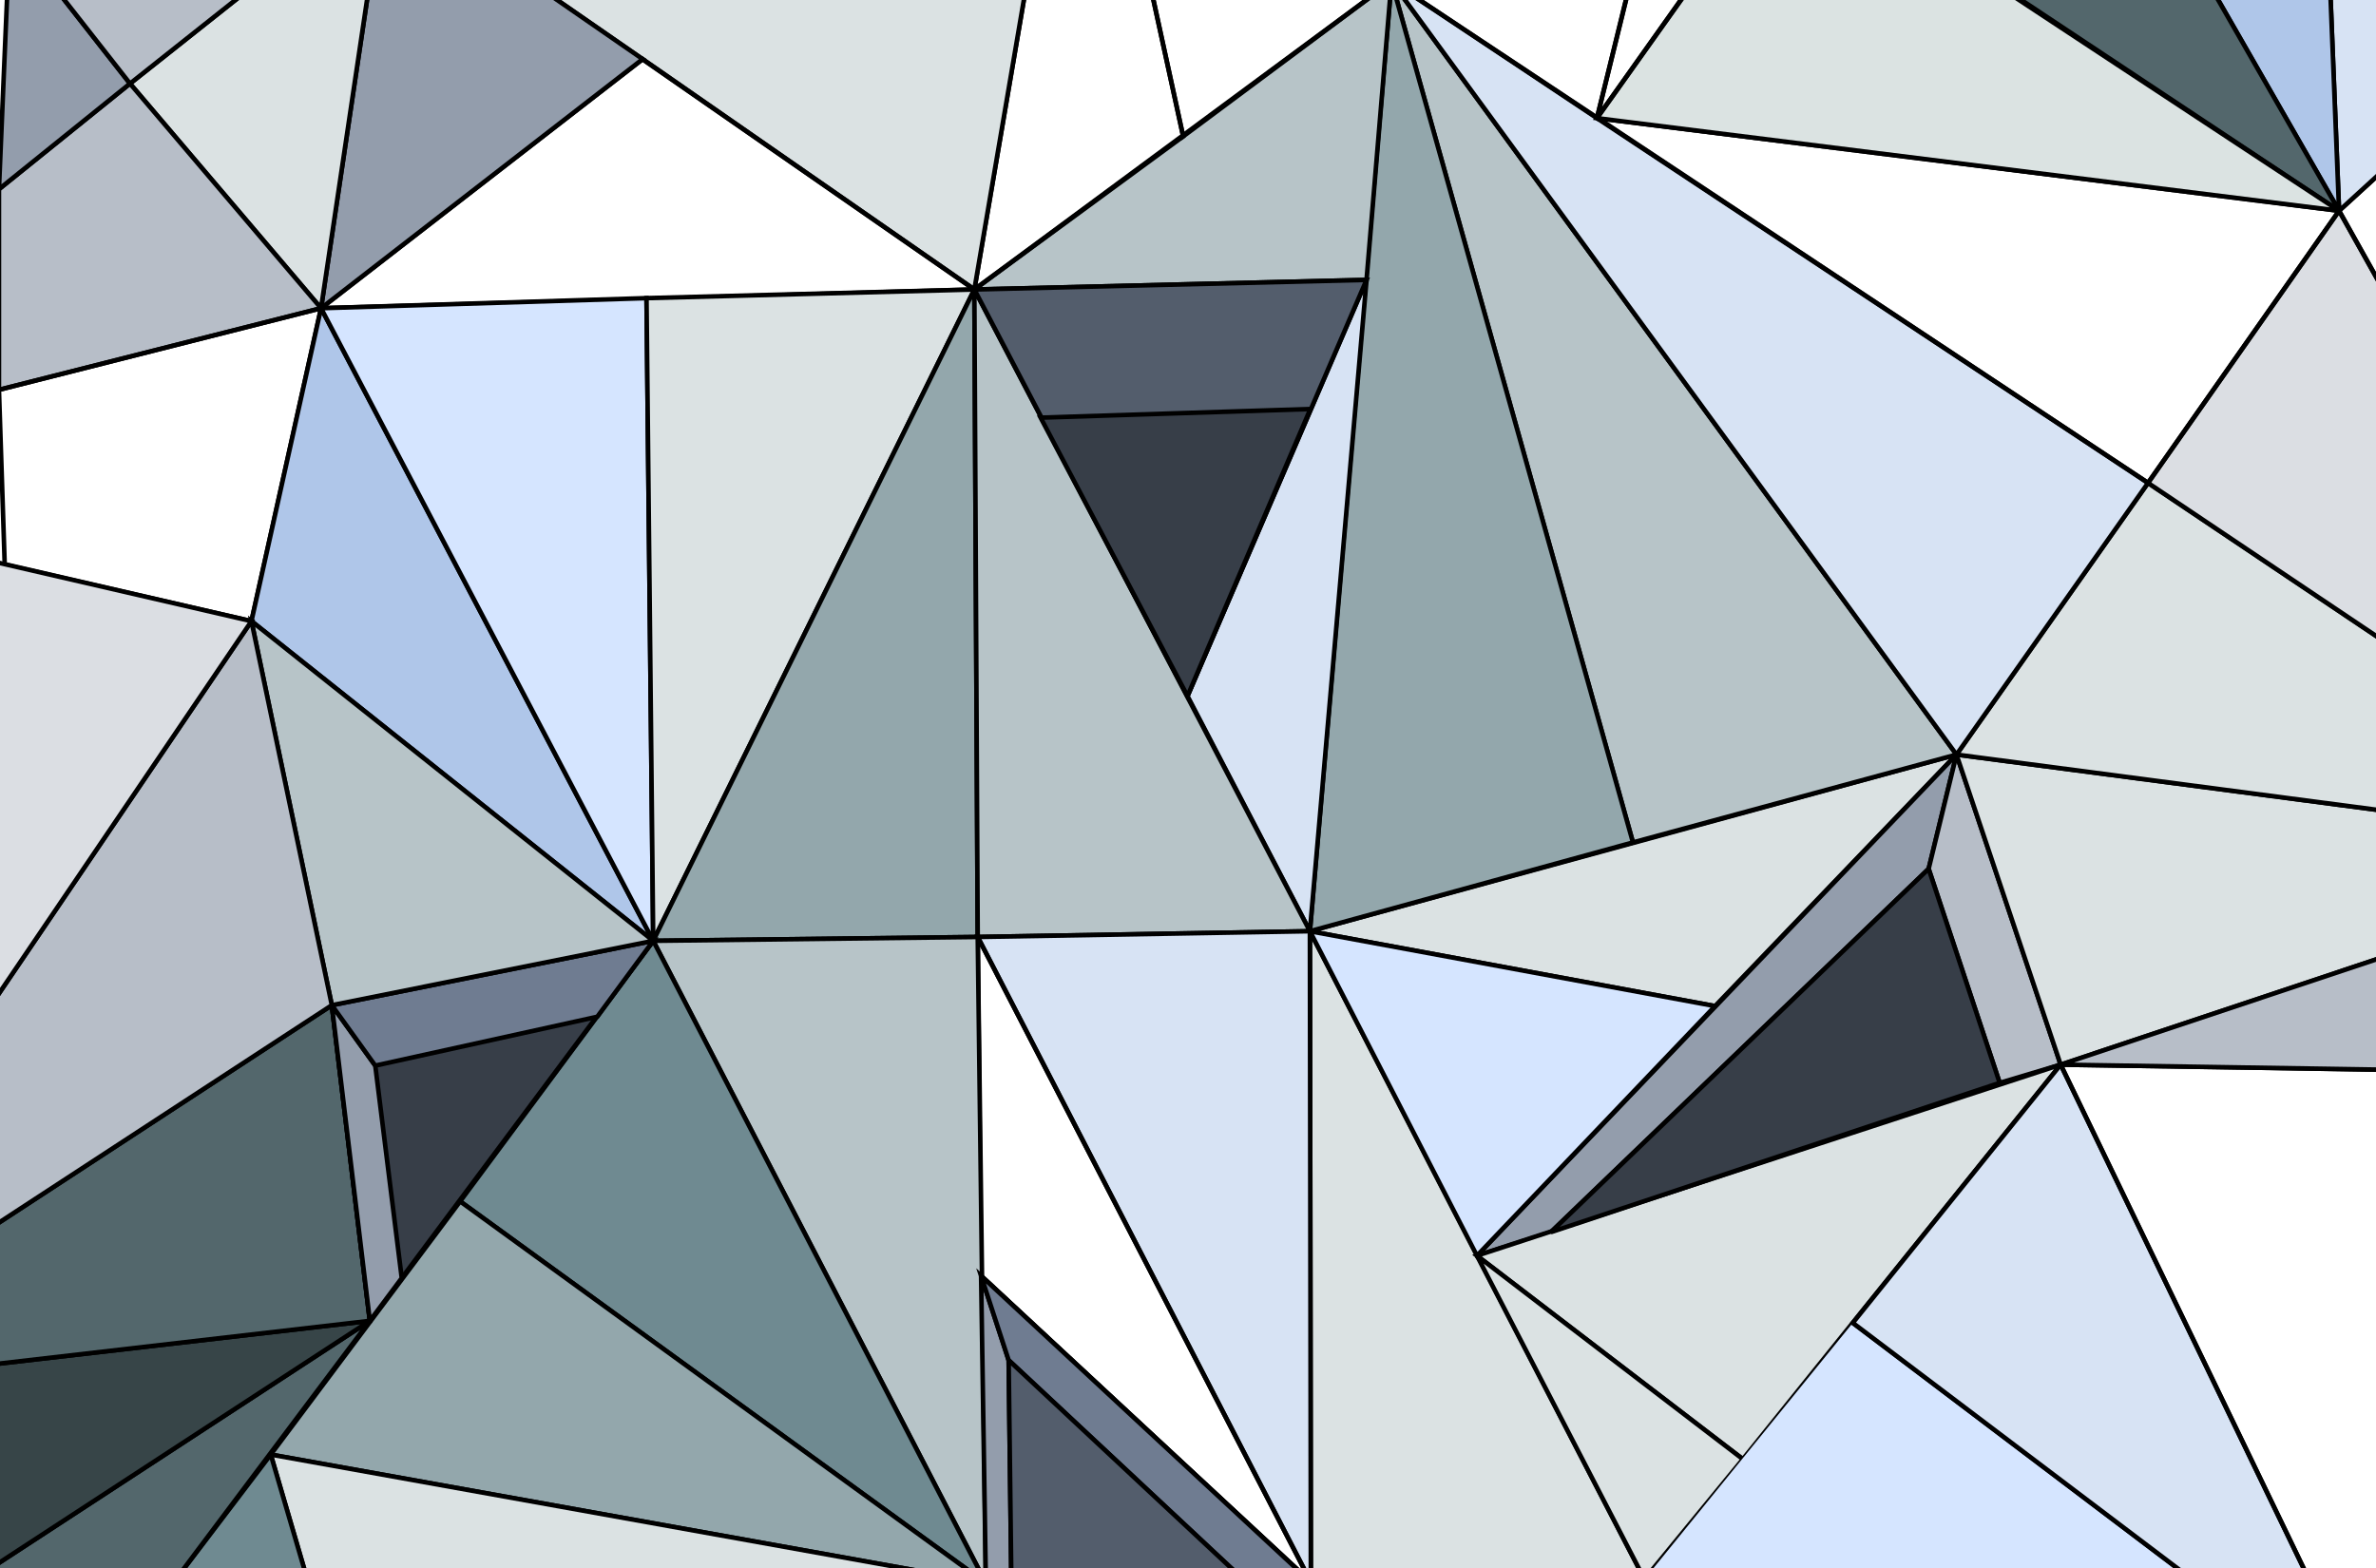 <?xml version="1.0" encoding="UTF-8" standalone="no"?>
<!-- Created with Inkscape (http://www.inkscape.org/) -->

<svg
   xmlns:dc="http://purl.org/dc/elements/1.1/"
   xmlns:cc="http://creativecommons.org/ns#"
   xmlns:rdf="http://www.w3.org/1999/02/22-rdf-syntax-ns#"
   xmlns:svg="http://www.w3.org/2000/svg"
   xmlns="http://www.w3.org/2000/svg"
   xmlns:sodipodi="http://sodipodi.sourceforge.net/DTD/sodipodi-0.dtd"
   xmlns:inkscape="http://www.inkscape.org/namespaces/inkscape"
   width="2500"
   height="1650.39"
   viewBox="0 0 661.458 436.666"
   version="1.1"
   id="svg8"
   inkscape:version="0.92.3 (2405546, 2018-03-11)"
   sodipodi:docname="Triangles2.svg"
   inkscape:export-filename="D:\Source\StacSolutionsWeb\Images\Triangles2.png"
   inkscape:export-xdpi="96"
   inkscape:export-ydpi="96">
  <defs
     id="defs2" />
  <sodipodi:namedview
     id="base"
     pagecolor="#ffffff"
     bordercolor="#666666"
     borderopacity="1.0"
     inkscape:pageopacity="0.0"
     inkscape:pageshadow="2"
     inkscape:zoom="0.24748738"
     inkscape:cx="3.0126255"
     inkscape:cy="1065.2375"
     inkscape:document-units="mm"
     inkscape:current-layer="layer1"
     showgrid="false"
     inkscape:window-width="2400"
     inkscape:window-height="1271"
     inkscape:window-x="-9"
     inkscape:window-y="427"
     inkscape:window-maximized="1"
     units="px"
     fit-margin-top="0"
     fit-margin-left="0"
     fit-margin-right="0"
     fit-margin-bottom="0" />
  <g
     inkscape:label="Layer 1"
     inkscape:groupmode="layer"
     id="layer1"
     style="display:inline"
     transform="translate(11.553,133.84)" />
  <g
     inkscape:groupmode="layer"
     id="layer2"
     inkscape:label="Layer 2"
     style="display:inline"
     transform="translate(11.553,133.84)">
    <path
       style="fill:none;stroke:#000000;stroke-width:1.265;stroke-linecap:butt;stroke-linejoin:miter;stroke-miterlimit:4;stroke-dasharray:none;stroke-opacity:1"
       d="m 353.111,125.43 112.788,20.847 -66.283,69.49 z"
       id="path827"
       inkscape:connector-curvature="0" />
    <path
       style="fill:#dbe2e3;stroke:#000000;stroke-width:1.265;stroke-linecap:butt;stroke-linejoin:miter;stroke-miterlimit:4;stroke-dasharray:none;stroke-opacity:1"
       d="m 353.111,125.43 0.267,181.209 92.876,-0.802 z"
       id="path829"
       inkscape:connector-curvature="0" />
    <path
       style="fill:#dbe2e3;stroke:#000000;stroke-width:1.265;stroke-linecap:butt;stroke-linejoin:miter;stroke-miterlimit:4;stroke-dasharray:none;stroke-opacity:1"
       d="M 353.111,125.43 533.117,76.252 465.899,146.277 Z"
       id="path831"
       inkscape:connector-curvature="0" />
    <path
       style="fill:#939dac;stroke:#000000;stroke-width:1.265;stroke-linecap:butt;stroke-linejoin:miter;stroke-miterlimit:4;stroke-dasharray:none;stroke-opacity:1"
       d="m 533.117,76.252 -7.751,31.805 -105.171,101.162 -20.58,6.548 z"
       id="path833"
       inkscape:connector-curvature="0" />
    <path
       style="fill:#b7bec8;stroke:#000000;stroke-width:1.265;stroke-linecap:butt;stroke-linejoin:miter;stroke-miterlimit:4;stroke-dasharray:none;stroke-opacity:1"
       d="m 533.117,76.252 28.999,86.328 -16.972,5.078 -19.778,-59.601 z"
       id="path835"
       inkscape:connector-curvature="0" />
    <path
       style="fill:#dbe2e3;stroke:#000000;stroke-width:1.265;stroke-linecap:butt;stroke-linejoin:miter;stroke-miterlimit:4;stroke-dasharray:none;stroke-opacity:1"
       d="M 399.616,215.767 562.116,162.581 473.649,272.429 Z"
       id="path837"
       inkscape:connector-curvature="0" />
    <path
       style="fill:#dbe2e3;stroke:#000000;stroke-width:1.265;stroke-linecap:butt;stroke-linejoin:miter;stroke-miterlimit:4;stroke-dasharray:none;stroke-opacity:1"
       d="m 399.616,215.767 46.639,90.07 27.395,-33.409 z"
       id="path839"
       inkscape:connector-curvature="0" />
    <path
       style="fill:#d5e5ff;stroke:#000000;stroke-width:1.265;stroke-linecap:butt;stroke-linejoin:miter;stroke-miterlimit:4;stroke-dasharray:none;stroke-opacity:1"
       d="M 504.252,234.476 649.914,344.591 446.254,305.837"
       id="path841"
       inkscape:connector-curvature="0"
       sodipodi:nodetypes="ccc" />
    <path
       style="fill:#d7e3f4;stroke:#000000;stroke-width:1.265;stroke-linecap:butt;stroke-linejoin:miter;stroke-miterlimit:4;stroke-dasharray:none;stroke-opacity:1"
       d="M 562.116,162.581 649.914,344.591 504.252,234.476 Z"
       id="path843"
       inkscape:connector-curvature="0" />
    <path
       style="fill:none;stroke:#000000;stroke-width:1.265;stroke-linecap:butt;stroke-linejoin:miter;stroke-miterlimit:4;stroke-dasharray:none;stroke-opacity:1"
       d="m 562.116,162.581 93.411,1.47 -5.613,180.541 z"
       id="path845"
       inkscape:connector-curvature="0" />
    <path
       style="fill:none;stroke:#000000;stroke-width:1.265;stroke-linecap:butt;stroke-linejoin:miter;stroke-miterlimit:4;stroke-dasharray:none;stroke-opacity:1"
       d="m 655.526,164.051 95.282,1.47 -100.894,179.071 z"
       id="path847"
       inkscape:connector-curvature="0"
       sodipodi:nodetypes="cccc" />
    <path
       style="fill:#dbe2e3;stroke:#000000;stroke-width:1.265;stroke-linecap:butt;stroke-linejoin:miter;stroke-miterlimit:4;stroke-dasharray:none;stroke-opacity:1"
       d="M 562.116,162.581 739.582,103.38 533.117,76.252 Z"
       id="path849"
       inkscape:connector-curvature="0"
       sodipodi:nodetypes="cccc" />
    <path
       style="fill:#b7bec8;stroke:#000000;stroke-width:1.265;stroke-linecap:butt;stroke-linejoin:miter;stroke-miterlimit:4;stroke-dasharray:none;stroke-opacity:1"
       d="m 562.116,162.581 188.692,2.94 -11.225,-62.141 z"
       id="path851"
       inkscape:connector-curvature="0"
       sodipodi:nodetypes="cccc" />
    <path
       style="fill:#dbe2e3;stroke:#000000;stroke-width:1.265;stroke-linecap:butt;stroke-linejoin:miter;stroke-miterlimit:4;stroke-dasharray:none;stroke-opacity:1"
       d="M 533.117,76.252 586.437,0.615 739.582,103.38 Z"
       id="path853"
       inkscape:connector-curvature="0"
       sodipodi:nodetypes="cccc" />
    <path
       style="fill:#dbdee3;stroke:#000000;stroke-width:1.265;stroke-linecap:butt;stroke-linejoin:miter;stroke-miterlimit:4;stroke-dasharray:none;stroke-opacity:1"
       d="M 586.437,0.615 639.624,-75.156 739.582,103.38 Z"
       id="path855"
       inkscape:connector-curvature="0"
       sodipodi:nodetypes="cccc" />
    <path
       style="fill:#b7c4c8;stroke:#000000;stroke-width:1.265;stroke-linecap:butt;stroke-linejoin:miter;stroke-miterlimit:4;stroke-dasharray:none;stroke-opacity:1"
       d="M 443.047,100.707 375.829,-139.033 533.117,76.252 Z"
       id="path857"
       inkscape:connector-curvature="0" />
    <path
       style="fill:#d7e3f4;stroke:#000000;stroke-width:1.265;stroke-linecap:butt;stroke-linejoin:miter;stroke-miterlimit:4;stroke-dasharray:none;stroke-opacity:1"
       d="M 533.117,76.252 586.437,0.615 375.829,-139.033 Z"
       id="path859"
       inkscape:connector-curvature="0" />
    <path
       style="fill:none;stroke:#000000;stroke-width:1.265;stroke-linecap:butt;stroke-linejoin:miter;stroke-miterlimit:4;stroke-dasharray:none;stroke-opacity:1"
       d="M 639.624,-75.156 433.024,-100.947 586.437,0.615 Z"
       id="path861"
       inkscape:connector-curvature="0" />
    <path
       style="fill:none;stroke:#000000;stroke-width:1.265;stroke-linecap:butt;stroke-linejoin:miter;stroke-miterlimit:4;stroke-dasharray:none;stroke-opacity:1"
       d="m 639.624,-75.156 54.389,-49.712 -0.802,109.847 -9.622,18.442 z"
       id="path863"
       inkscape:connector-curvature="0"
       sodipodi:nodetypes="ccccc" />
    <path
       style="fill:#d7e3f4;stroke:#000000;stroke-width:1.265;stroke-linecap:butt;stroke-linejoin:miter;stroke-miterlimit:4;stroke-dasharray:none;stroke-opacity:1"
       d="m 639.624,-75.156 -2.673,-66.817 72.965,0.668 -15.903,16.437 z"
       id="path865"
       inkscape:connector-curvature="0" />
    <path
       style="fill:#afc6e9;stroke:#000000;stroke-width:1.265;stroke-linecap:butt;stroke-linejoin:miter;stroke-miterlimit:4;stroke-dasharray:none;stroke-opacity:1"
       d="m 639.624,-75.156 -39.69,-69.223 37.017,2.405 z"
       id="path867"
       inkscape:connector-curvature="0" />
    <path
       style="fill:#53676c;stroke:#000000;stroke-width:1.265;stroke-linecap:butt;stroke-linejoin:miter;stroke-miterlimit:4;stroke-dasharray:none;stroke-opacity:1"
       d="m 639.624,-75.156 -97.687,-64.813 57.997,-4.41 z"
       id="path869"
       inkscape:connector-curvature="0" />
    <path
       style="fill:#dbe3e2;stroke:#000000;stroke-width:1.265;stroke-linecap:butt;stroke-linejoin:miter;stroke-miterlimit:4;stroke-dasharray:none;stroke-opacity:1"
       d="m 433.024,-100.947 53.454,-75.103 153.145,100.894 z"
       id="path871"
       inkscape:connector-curvature="0" />
    <path
       style="fill:none;stroke:#000000;stroke-width:1.265;stroke-linecap:butt;stroke-linejoin:miter;stroke-miterlimit:4;stroke-dasharray:none;stroke-opacity:1"
       d="m 433.024,-100.947 11.76,-47.708 21.782,0.401 z"
       id="path873"
       inkscape:connector-curvature="0" />
    <path
       style="fill:none;stroke:#000000;stroke-width:1.265;stroke-linecap:butt;stroke-linejoin:miter;stroke-miterlimit:4;stroke-dasharray:none;stroke-opacity:1"
       d="m 433.024,-100.947 -57.196,-38.086 66.684,-0.668 z"
       id="path875"
       inkscape:connector-curvature="0" />
    <path
       style="fill:#93a7ac;stroke:#000000;stroke-width:1.265;stroke-linecap:butt;stroke-linejoin:miter;stroke-miterlimit:4;stroke-dasharray:none;stroke-opacity:1"
       d="m 353.111,125.43 22.718,-264.463 67.218,239.74 z"
       id="path877"
       inkscape:connector-curvature="0" />
    <path
       style="fill:#d7e3f4;stroke:#000000;stroke-width:1.265;stroke-linecap:butt;stroke-linejoin:miter;stroke-miterlimit:4;stroke-dasharray:none;stroke-opacity:1"
       d="M 353.111,125.43 319.034,59.949 368.88,-55.912 Z"
       id="path879"
       inkscape:connector-curvature="0" />
    <path
       style="fill:#b7c4c8;stroke:#000000;stroke-width:1.265;stroke-linecap:butt;stroke-linejoin:miter;stroke-miterlimit:4;stroke-dasharray:none;stroke-opacity:1"
       d="m 259.7,-53.24 109.18,-2.673 6.949,-83.121 z"
       id="path881"
       inkscape:connector-curvature="0" />
    <path
       style="fill:none;stroke:#000000;stroke-width:1.265;stroke-linecap:butt;stroke-linejoin:miter;stroke-miterlimit:4;stroke-dasharray:none;stroke-opacity:1"
       d="m 259.7,-53.24 15.234,-89.134 32.874,0.535 10.023,45.97 z"
       id="path883"
       inkscape:connector-curvature="0" />
    <path
       style="fill:none;stroke:#000000;stroke-width:1.265;stroke-linecap:butt;stroke-linejoin:miter;stroke-miterlimit:4;stroke-dasharray:none;stroke-opacity:1"
       d="m 317.831,-95.869 -10.023,-45.97 68.02,2.806 z"
       id="path885"
       inkscape:connector-curvature="0" />
    <path
       style="fill:#dbe2e3;stroke:#000000;stroke-width:1.265;stroke-linecap:butt;stroke-linejoin:miter;stroke-miterlimit:4;stroke-dasharray:none;stroke-opacity:1"
       d="m 259.7,-53.24 -126.552,-87.798 141.786,-1.336 z"
       id="path887"
       inkscape:connector-curvature="0" />
    <path
       style="fill:none;stroke:#000000;stroke-width:1.265;stroke-linecap:butt;stroke-linejoin:miter;stroke-miterlimit:4;stroke-dasharray:none;stroke-opacity:1"
       d="m 259.7,-53.24 -181.877,5.212 89.535,-69.356 92.342,64.144"
       id="path889"
       inkscape:connector-curvature="0"
       sodipodi:nodetypes="cccc" />
    <path
       style="fill:#939dac;stroke:#000000;stroke-width:1.265;stroke-linecap:butt;stroke-linejoin:miter;stroke-miterlimit:4;stroke-dasharray:none;stroke-opacity:1"
       d="m 77.823,-48.028 14.032,-94.079 41.293,1.069 34.211,23.653 z"
       id="path891"
       inkscape:connector-curvature="0"
       sodipodi:nodetypes="ccccc" />
    <path
       style="fill:#dbe2e3;stroke:#000000;stroke-width:1.265;stroke-linecap:butt;stroke-linejoin:miter;stroke-miterlimit:4;stroke-dasharray:none;stroke-opacity:1"
       d="m 77.823,-48.028 -53.187,-62.541 38.754,-30.736 28.464,-0.802 z"
       id="path893"
       inkscape:connector-curvature="0"
       sodipodi:nodetypes="ccccc" />
    <path
       style="fill:#b7bec8;stroke:#000000;stroke-width:1.265;stroke-linecap:butt;stroke-linejoin:miter;stroke-miterlimit:4;stroke-dasharray:none;stroke-opacity:1"
       d="m 77.823,-48.028 -89.669,22.718 -10e-6,-55.859 36.482,-29.4 z"
       id="path895"
       inkscape:connector-curvature="0"
       sodipodi:nodetypes="ccccc" />
    <path
       style="fill:#939dac;stroke:#000000;stroke-width:1.265;stroke-linecap:butt;stroke-linejoin:miter;stroke-miterlimit:4;stroke-dasharray:none;stroke-opacity:1"
       d="m -11.846,-81.169 36.482,-29.4 -33.008,-42.095 -1.052,14.493 z"
       id="path897"
       inkscape:connector-curvature="0" />
    <path
       style="fill:#b7bec8;stroke:#000000;stroke-width:1.265;stroke-linecap:butt;stroke-linejoin:miter;stroke-miterlimit:4;stroke-dasharray:none;stroke-opacity:1"
       d="m -8.371,-152.664 71.762,11.359 -38.754,30.736 z"
       id="path899"
       inkscape:connector-curvature="0" />
    <path
       style="fill:none;stroke:#000000;stroke-width:1.265;stroke-linecap:butt;stroke-linejoin:miter;stroke-miterlimit:4;stroke-dasharray:none;stroke-opacity:1"
       d="m 77.823,-48.028 -19.377,87.13 -68.688,-15.769 -1.604,-48.643 z"
       id="path901"
       inkscape:connector-curvature="0" />
    <path
       style="fill:#afc6e9;stroke:#000000;stroke-width:1.265;stroke-linecap:butt;stroke-linejoin:miter;stroke-miterlimit:4;stroke-dasharray:none;stroke-opacity:1"
       d="M 77.823,-48.028 170.298,128.103 58.446,39.102 Z"
       id="path903"
       inkscape:connector-curvature="0" />
    <path
       style="fill:#d5e5ff;stroke:#000000;stroke-width:1.265;stroke-linecap:butt;stroke-linejoin:miter;stroke-miterlimit:4;stroke-dasharray:none;stroke-opacity:1"
       d="m 77.823,-48.028 90.604,-2.806 1.871,178.937 z"
       id="path905"
       inkscape:connector-curvature="0" />
    <path
       style="fill:#dbe2e3;stroke:#000000;stroke-width:1.265;stroke-linecap:butt;stroke-linejoin:miter;stroke-miterlimit:4;stroke-dasharray:none;stroke-opacity:1"
       d="m 170.298,128.103 89.402,-181.342 -91.273,2.405 z"
       id="path907"
       inkscape:connector-curvature="0" />
    <path
       style="fill:#93a7ac;stroke:#000000;stroke-width:1.265;stroke-linecap:butt;stroke-linejoin:miter;stroke-miterlimit:4;stroke-dasharray:none;stroke-opacity:1"
       d="m 170.298,128.103 90.337,-1.069 -0.935,-180.273 z"
       id="path909"
       inkscape:connector-curvature="0" />
    <path
       style="fill:#b7c4c8;stroke:#000000;stroke-width:1.265;stroke-linecap:butt;stroke-linejoin:miter;stroke-miterlimit:4;stroke-dasharray:none;stroke-opacity:1"
       d="m 260.636,127.034 92.475,-1.604 -93.411,-178.67 z"
       id="path911"
       inkscape:connector-curvature="0" />
    <path
       style="fill:#535d6c;stroke:#000000;stroke-width:1.265;stroke-linecap:butt;stroke-linejoin:miter;stroke-miterlimit:4;stroke-dasharray:none;stroke-opacity:1"
       d="m 259.7,-53.24 59.334,113.188 49.846,-115.861 z"
       id="path913"
       inkscape:connector-curvature="0" />
    <path
       style="fill:#d7e3f4;stroke:#000000;stroke-width:1.265;stroke-linecap:butt;stroke-linejoin:miter;stroke-miterlimit:4;stroke-dasharray:none;stroke-opacity:1"
       d="m 353.378,306.639 -92.743,-179.606 92.475,-1.604 0.267,181.209 -91.807,-85.259 1.336,85.526 90.471,-0.267"
       id="path915"
       inkscape:connector-curvature="0" />
    <path
       style="fill:none;stroke:#000000;stroke-width:1.265;stroke-linecap:butt;stroke-linejoin:miter;stroke-miterlimit:4;stroke-dasharray:none;stroke-opacity:1"
       d="m 260.636,127.034 0.935,94.347 91.807,85.259 z"
       id="path917"
       inkscape:connector-curvature="0" />
    <path
       style="fill:#b7c4c8;stroke:#000000;stroke-width:1.265;stroke-linecap:butt;stroke-linejoin:miter;stroke-miterlimit:4;stroke-dasharray:none;stroke-opacity:1"
       d="m 170.298,128.103 92.609,178.804 -2.272,-179.873 z"
       id="path919"
       inkscape:connector-curvature="0" />
    <path
       style="fill:#6f8a91;stroke:#000000;stroke-width:1.265;stroke-linecap:butt;stroke-linejoin:miter;stroke-miterlimit:4;stroke-dasharray:none;stroke-opacity:1"
       d="m 170.298,128.103 -53.755,72.545 146.364,106.259 z"
       id="path921"
       inkscape:connector-curvature="0" />
    <path
       style="fill:#93a7ac;stroke:#000000;stroke-width:1.265;stroke-linecap:butt;stroke-linejoin:miter;stroke-miterlimit:4;stroke-dasharray:none;stroke-opacity:1"
       d="M 116.543,200.648 63.816,271.14 262.907,306.906 Z"
       id="path923"
       inkscape:connector-curvature="0" />
    <path
       style="fill:#dbe2e3;stroke:#000000;stroke-width:1.265;stroke-linecap:butt;stroke-linejoin:miter;stroke-miterlimit:4;stroke-dasharray:none;stroke-opacity:1"
       d="m 63.816,271.14 10.961,37.42 188.13,-1.654 z"
       id="path925"
       inkscape:connector-curvature="0" />
    <path
       style="fill:#6f8a91;stroke:#000000;stroke-width:1.265;stroke-linecap:butt;stroke-linejoin:miter;stroke-miterlimit:4;stroke-dasharray:none;stroke-opacity:1"
       d="m 63.816,271.14 -28.159,37.042 39.121,0.378 z"
       id="path927"
       inkscape:connector-curvature="0" />
    <path
       style="fill:#53676c;stroke:#000000;stroke-width:1.265;stroke-linecap:butt;stroke-linejoin:miter;stroke-miterlimit:4;stroke-dasharray:none;stroke-opacity:1"
       d="M -21.229,307.426 91.408,233.91 35.656,308.182 Z"
       id="path929"
       inkscape:connector-curvature="0"
       sodipodi:nodetypes="cccc" />
    <path
       style="fill:#374548;stroke:#000000;stroke-width:1.265;stroke-linecap:butt;stroke-linejoin:miter;stroke-miterlimit:4;stroke-dasharray:none;stroke-opacity:1"
       d="M -21.229,307.426 -21.607,246.95 91.408,233.91 Z"
       id="path931"
       inkscape:connector-curvature="0" />
    <path
       style="fill:#939dac;stroke:#000000;stroke-width:1.265;stroke-linecap:butt;stroke-linejoin:miter;stroke-miterlimit:4;stroke-dasharray:none;stroke-opacity:1"
       d="m 270.002,306.67 -0.756,-61.799 -7.675,-23.491 1.336,85.526 z"
       id="path933"
       inkscape:connector-curvature="0" />
    <path
       style="fill:#6f7c91;stroke:#000000;stroke-width:1.265;stroke-linecap:butt;stroke-linejoin:miter;stroke-miterlimit:4;stroke-dasharray:none;stroke-opacity:1"
       d="m 261.571,221.38 7.675,23.491 66.146,61.799 17.986,-0.031 z"
       id="path935"
       inkscape:connector-curvature="0" />
    <path
       style="fill:#53676c;stroke:#000000;stroke-width:1.265;stroke-linecap:butt;stroke-linejoin:miter;stroke-miterlimit:4;stroke-dasharray:none;stroke-opacity:1"
       d="m 91.408,233.91 -10.583,-87.88 -98.085,64.067 -4.347,36.853 z"
       id="path937"
       inkscape:connector-curvature="0" />
    <path
       style="fill:#373e48;stroke:#000000;stroke-width:1.265;stroke-linecap:butt;stroke-linejoin:miter;stroke-miterlimit:4;stroke-dasharray:none;stroke-opacity:1"
       d="M 91.408,233.91 170.298,128.103 80.825,146.03 Z"
       id="path939"
       inkscape:connector-curvature="0" />
    <path
       style="fill:#939dac;stroke:#000000;stroke-width:1.265;stroke-linecap:butt;stroke-linejoin:miter;stroke-miterlimit:4;stroke-dasharray:none;stroke-opacity:1"
       d="M 100.29,222.003 92.92,162.85 80.825,146.03 91.408,233.91 Z"
       id="path941"
       inkscape:connector-curvature="0" />
    <path
       style="fill:#6f7c91;stroke:#000000;stroke-width:1.265;stroke-linecap:butt;stroke-linejoin:miter;stroke-miterlimit:4;stroke-dasharray:none;stroke-opacity:1"
       d="m 92.92,162.85 61.799,-13.607 15.579,-21.14 -89.474,17.927 z"
       id="path943"
       inkscape:connector-curvature="0" />
    <path
       style="fill:#b7c4c8;stroke:#000000;stroke-width:1.265;stroke-linecap:butt;stroke-linejoin:miter;stroke-miterlimit:4;stroke-dasharray:none;stroke-opacity:1"
       d="M 58.446,39.102 80.825,146.03 170.298,128.103 Z"
       id="path945"
       inkscape:connector-curvature="0" />
    <path
       style="fill:#b7bec8;stroke:#000000;stroke-width:1.265;stroke-linecap:butt;stroke-linejoin:miter;stroke-miterlimit:4;stroke-dasharray:none;stroke-opacity:1"
       d="M 58.446,39.102 -17.26,150.755 v 59.343 l 98.085,-64.067 z"
       id="path947"
       inkscape:connector-curvature="0" />
    <path
       style="fill:#dbdee3;stroke:#000000;stroke-width:1.265;stroke-linecap:butt;stroke-linejoin:miter;stroke-miterlimit:4;stroke-dasharray:none;stroke-opacity:1"
       d="M 58.446,39.102 -15.37,22.053 -17.26,150.755 Z"
       id="path949"
       inkscape:connector-curvature="0" />
    <path
       style="fill:#373e48;stroke:#000000;stroke-width:1.265;stroke-linecap:butt;stroke-linejoin:miter;stroke-miterlimit:4;stroke-dasharray:none;stroke-opacity:1"
       d="m 278.142,-17.559 75.103,-2.405 -34.211,79.913 z"
       id="path951"
       inkscape:connector-curvature="0" />
    <path
       style="fill:#535d6c;stroke:#000000;stroke-width:1.265;stroke-linecap:butt;stroke-linejoin:miter;stroke-miterlimit:4;stroke-dasharray:none;stroke-opacity:1"
       d="m 270.002,306.67 -0.756,-61.799 66.146,61.799 z"
       id="path953"
       inkscape:connector-curvature="0" />
    <path
       style="fill:#373e48;stroke:#000000;stroke-width:1.265;stroke-linecap:butt;stroke-linejoin:miter;stroke-miterlimit:4;stroke-dasharray:none;stroke-opacity:1"
       d="m 525.366,108.057 19.778,59.601 -124.949,41.561 z"
       id="path955"
       inkscape:connector-curvature="0" />
    <path
       style="fill:#d5e5ff;stroke:#000000;stroke-width:1.265;stroke-linecap:butt;stroke-linejoin:miter;stroke-miterlimit:4;stroke-dasharray:none;stroke-opacity:1"
       d="m 353.111,125.43 112.788,20.847 -66.283,69.49 z"
       id="path957"
       inkscape:connector-curvature="0" />
  </g>
</svg>
